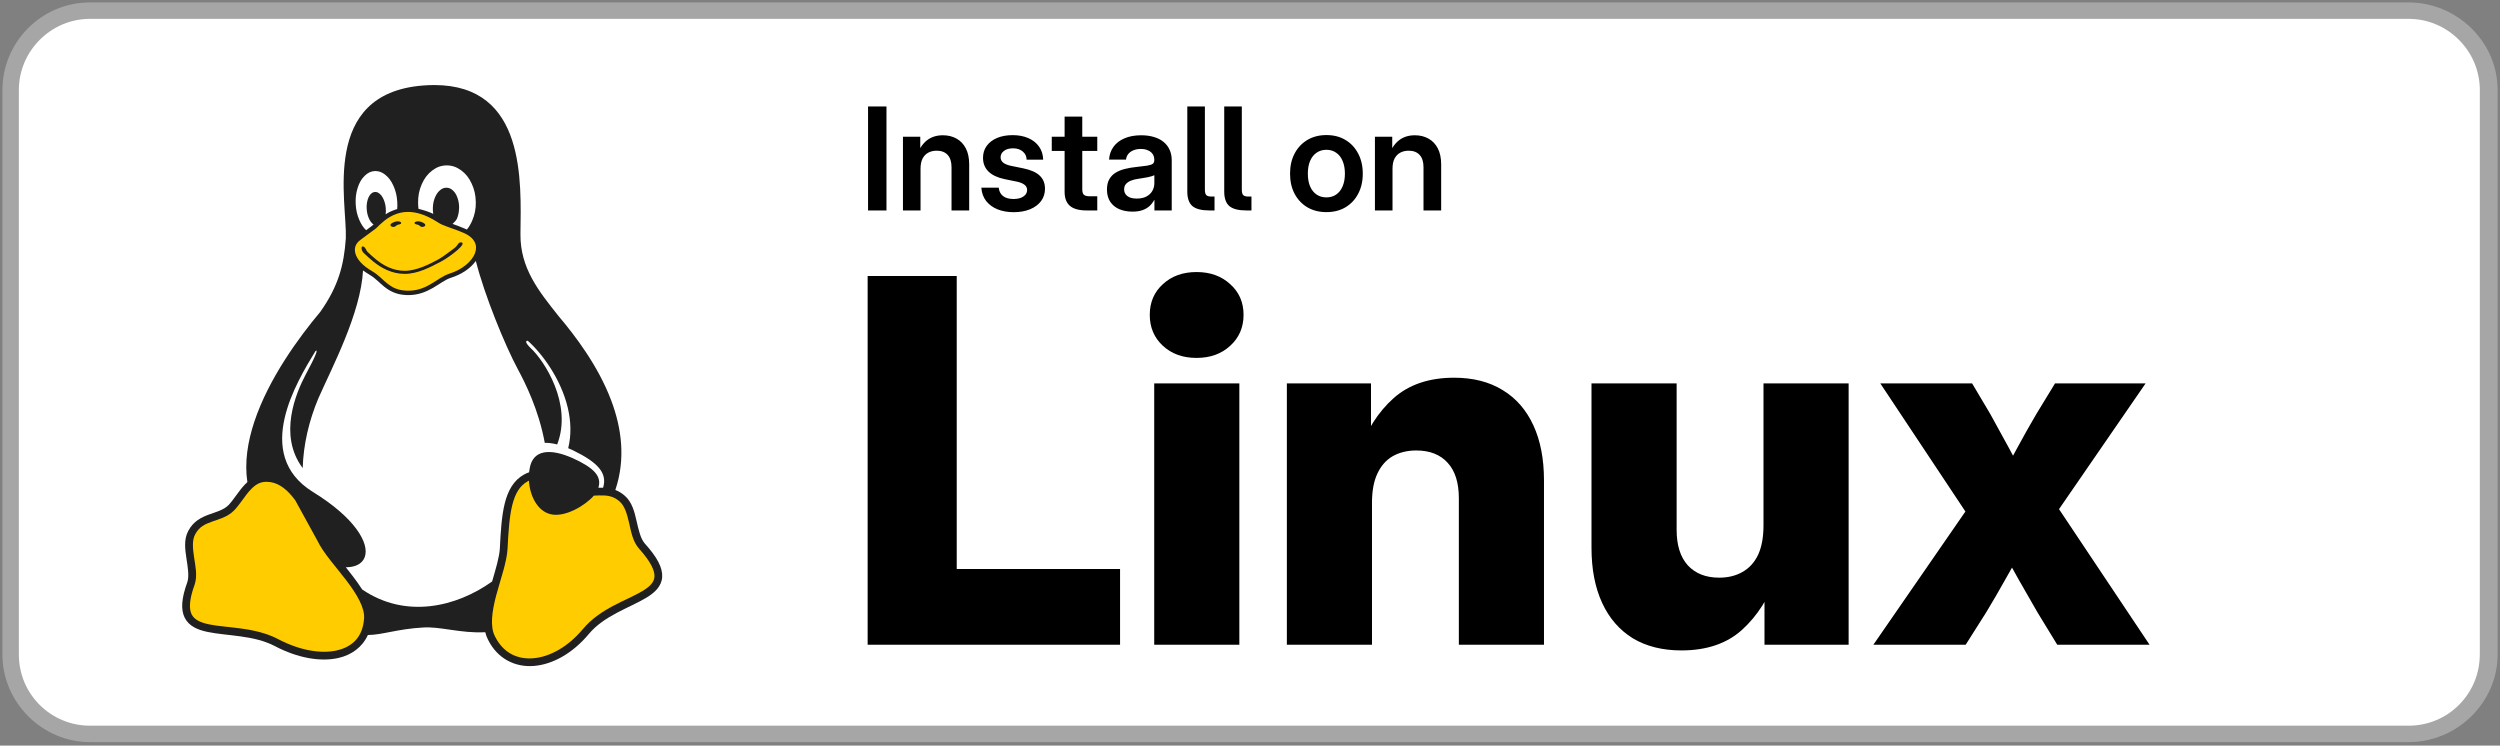<?xml version="1.0" encoding="UTF-8" standalone="no"?>
<!-- Generator: Adobe Illustrator 24.3.0, SVG Export Plug-In . SVG Version: 6.00 Build 0)  -->

<svg
   version="1.1"
   id="Layer_1"
   x="0px"
   y="0px"
   viewBox="0 0 513 153"
   xml:space="preserve"
   sodipodi:docname="Install on Linux.svg"
   inkscape:version="1.4.2 (ebf0e940d0, 2025-05-08)"
   width="513"
   height="153"
   xmlns:inkscape="http://www.inkscape.org/namespaces/inkscape"
   xmlns:sodipodi="http://sodipodi.sourceforge.net/DTD/sodipodi-0.dtd"
   xmlns="http://www.w3.org/2000/svg"
   xmlns:svg="http://www.w3.org/2000/svg"><rect x="0" y="0" width="513" height="153" fill="#808080" stroke="none"/><defs
   id="defs1">

























</defs><sodipodi:namedview
   id="namedview1"
   pagecolor="#ffffff"
   bordercolor="#000000"
   borderopacity="0.25"
   inkscape:showpageshadow="2"
   inkscape:pageopacity="0.0"
   inkscape:pagecheckerboard="0"
   inkscape:deskcolor="#d1d1d1"
   inkscape:zoom="3.5546874"
   inkscape:cx="408.89671"
   inkscape:cy="61.046155"
   inkscape:window-width="1920"
   inkscape:window-height="931"
   inkscape:window-x="26"
   inkscape:window-y="23"
   inkscape:window-maximized="0"
   inkscape:current-layer="Layer_1" />
<style
   type="text/css"
   id="style1">
	.st0{fill:#A6A6A6;}
	.st1{fill:#FFFFFF;}
</style>

<g
   id="g2"
   transform="translate(0.5,-179.61)"><path
     id="XMLID_3_"
     class="st0"
     d="M 493.76,331.89 H 17.96 C 8.14,331.89 0,323.75 0,313.93 V 198.07 c 0,-9.82 8,-17.96 17.96,-17.96 h 475.81 c 9.82,0 18.24,8 18.24,17.96 v 115.87 c -0.01,9.81 -8.29,17.95 -18.25,17.95 z" /><path
     id="XMLID_4_"
     d="m 508.35,313.93 c 0,8 -6.45,14.59 -14.59,14.59 H 17.96 c -8,0 -14.59,-6.45 -14.59,-14.59 V 198.07 c 0,-8 6.59,-14.59 14.59,-14.59 h 475.81 c 8,0 14.59,6.59 14.59,14.59 v 115.86 z"
     style="fill:#ffffff;fill-opacity:1" /><path
     id="XMLID_9_"
     class="st1"
     d="m 203.4,299.63 h -8.56 l -4.77,-14.87 h -16.41 l -4.49,14.87 h -8.42 l 16.27,-50.5 h 10.1 z m -14.73,-21.05 -4.21,-13.19 c -0.42,-1.4 -1.26,-4.49 -2.52,-9.54 h -0.14 c -0.56,2.1 -1.26,5.33 -2.38,9.54 l -4.21,13.19 z" /><path
     id="XMLID_12_"
     class="st1"
     d="m 245.2,280.97 c 0,6.17 -1.68,11.08 -5.05,14.73 -2.95,3.23 -6.73,4.77 -11.22,4.77 -4.77,0 -8.28,-1.68 -10.38,-5.19 h -0.14 v 19.22 h -8.14 v -39.28 c 0,-3.93 -0.14,-7.86 -0.28,-11.92 h 7.15 l 0.42,5.75 h 0.14 c 2.67,-4.35 6.73,-6.45 12.34,-6.45 4.35,0 7.86,1.68 10.8,5.05 2.94,3.37 4.36,7.85 4.36,13.32 z m -8.14,0.28 c 0,-3.51 -0.84,-6.45 -2.38,-8.7 -1.68,-2.38 -4.07,-3.65 -7.01,-3.65 -1.96,0 -3.79,0.7 -5.47,1.96 -1.68,1.26 -2.67,3.09 -3.23,5.19 -0.28,0.98 -0.42,1.82 -0.42,2.52 v 6.03 c 0,2.67 0.84,4.91 2.38,6.73 1.68,1.82 3.79,2.67 6.31,2.67 3.09,0 5.47,-1.12 7.15,-3.51 1.69,-2.23 2.67,-5.31 2.67,-9.24 z" /><path
     id="XMLID_15_"
     class="st1"
     d="m 287.14,280.97 c 0,6.17 -1.68,11.08 -5.05,14.73 -2.95,3.23 -6.73,4.77 -11.22,4.77 -4.77,0 -8.28,-1.68 -10.38,-5.19 h -0.14 v 19.22 h -8.14 v -39.28 c 0,-3.93 -0.14,-7.86 -0.28,-11.92 h 7.15 l 0.42,5.75 h 0.14 c 2.67,-4.35 6.73,-6.45 12.34,-6.45 4.35,0 7.86,1.68 10.8,5.05 2.82,3.36 4.36,7.85 4.36,13.32 z m -8.28,0.28 c 0,-3.51 -0.84,-6.45 -2.38,-8.7 -1.68,-2.38 -4.07,-3.65 -7.01,-3.65 -1.96,0 -3.79,0.7 -5.47,1.96 -1.68,1.26 -2.67,3.09 -3.23,5.19 -0.28,0.98 -0.42,1.82 -0.42,2.52 v 6.03 c 0,2.67 0.84,4.91 2.38,6.73 1.68,1.82 3.79,2.67 6.31,2.67 3.09,0 5.47,-1.12 7.15,-3.51 1.83,-2.23 2.67,-5.31 2.67,-9.24 z" /><path
     id="XMLID_16_"
     class="st1"
     d="m 333.85,285.46 c 0,4.35 -1.54,7.86 -4.49,10.52 -3.23,2.95 -7.86,4.35 -13.75,4.35 -5.47,0 -9.82,-0.98 -13.05,-3.09 l 1.82,-6.73 c 3.51,2.1 7.43,3.23 11.64,3.23 3.09,0 5.47,-0.7 7.15,-2.1 1.68,-1.4 2.52,-3.23 2.52,-5.47 0,-2.1 -0.7,-3.79 -2.1,-5.19 -1.4,-1.4 -3.65,-2.67 -7.01,-3.93 -8.84,-3.23 -13.19,-8.14 -13.19,-14.45 0,-4.21 1.54,-7.57 4.63,-10.24 3.09,-2.67 7.15,-3.93 12.34,-3.93 4.63,0 8.42,0.84 11.5,2.38 l -1.96,6.59 c -2.81,-1.54 -6.03,-2.38 -9.68,-2.38 -2.81,0 -5.05,0.7 -6.59,2.1 -1.4,1.26 -1.96,2.81 -1.96,4.63 0,1.96 0.7,3.65 2.38,4.91 1.4,1.26 3.79,2.52 7.29,3.93 4.35,1.68 7.57,3.79 9.54,6.17 1.99,2.24 2.97,5.19 2.97,8.7 z" /><path
     id="XMLID_17_"
     class="st1"
     d="m 360.64,269.33 h -8.98 V 287 c 0,4.49 1.54,6.73 4.77,6.73 1.4,0 2.67,-0.14 3.65,-0.42 l 0.28,6.17 c -1.54,0.56 -3.65,0.84 -6.31,0.84 -3.23,0 -5.75,-0.98 -7.43,-2.95 -1.82,-1.96 -2.67,-5.19 -2.67,-9.82 v -18.38 h -5.33 v -6.03 h 5.33 v -6.73 l 8,-2.38 v 9.12 h 8.98 v 6.17 h -0.29 z" /><path
     id="XMLID_20_"
     class="st1"
     d="m 400.9,281.11 c 0,5.61 -1.54,10.24 -4.77,13.75 -3.37,3.65 -7.86,5.61 -13.33,5.61 -5.33,0 -9.54,-1.82 -12.76,-5.33 -3.23,-3.51 -4.77,-8 -4.77,-13.47 0,-5.61 1.68,-10.24 4.91,-13.89 3.23,-3.65 7.72,-5.33 13.19,-5.33 5.33,0 9.68,1.82 12.91,5.33 3.08,3.51 4.62,7.86 4.62,13.33 z m -8.41,0.28 c 0,-3.37 -0.7,-6.17 -2.1,-8.7 -1.68,-2.95 -4.07,-4.35 -7.29,-4.35 -3.23,0 -5.75,1.4 -7.43,4.35 -1.4,2.38 -2.1,5.33 -2.1,8.84 0,3.37 0.7,6.17 2.1,8.7 1.68,2.95 4.21,4.35 7.29,4.35 3.09,0 5.47,-1.54 7.29,-4.49 1.39,-2.39 2.24,-5.33 2.24,-8.7 z" /><path
     id="XMLID_21_"
     class="st1"
     d="m 427.13,270.31 c -0.84,-0.14 -1.68,-0.28 -2.52,-0.28 -2.81,0 -5.05,1.12 -6.59,3.23 -1.4,1.96 -1.96,4.35 -1.96,7.15 v 19.08 h -8.14 l 0.14,-24.97 c 0,-4.21 -0.14,-8 -0.28,-11.5 h 7.01 l 0.28,7.01 h 0.28 c 0.84,-2.38 2.24,-4.35 4.07,-5.75 1.82,-1.26 3.79,-1.96 5.89,-1.96 0.7,0 1.4,0 1.96,0.14 v 7.86 h -0.14 z" /><path
     id="XMLID_24_"
     class="st1"
     d="m 463.32,279.71 c 0,1.4 -0.14,2.67 -0.28,3.65 h -24.27 c 0.14,3.65 1.26,6.31 3.51,8.28 2.1,1.68 4.63,2.52 8,2.52 3.65,0 6.87,-0.56 9.82,-1.68 l 1.26,5.61 c -3.51,1.54 -7.57,2.24 -12.2,2.24 -5.61,0 -10.1,-1.68 -13.33,-4.91 -3.23,-3.37 -4.77,-7.72 -4.77,-13.33 0,-5.47 1.54,-10.1 4.49,-13.75 3.09,-3.93 7.43,-5.89 12.76,-5.89 5.19,0 9.26,1.96 11.92,5.89 1.97,2.95 3.09,6.88 3.09,11.37 z m -7.71,-2.11 c 0,-2.38 -0.42,-4.49 -1.54,-6.17 -1.4,-2.24 -3.51,-3.37 -6.45,-3.37 -2.67,0 -4.77,1.12 -6.45,3.23 -1.4,1.68 -2.1,3.79 -2.38,6.31 z" /><path
     id="XMLID_27_"
     class="st1"
     d="m 186,218.13 c 0,4.49 -1.4,7.86 -4.07,10.1 -2.52,2.1 -6.03,3.09 -10.52,3.09 -2.24,0 -4.21,-0.14 -5.75,-0.28 v -24.41 c 2.1,-0.28 4.35,-0.56 6.87,-0.56 4.35,0 7.57,0.98 9.82,2.81 2.39,2.23 3.65,5.32 3.65,9.25 z m -4.2,0.14 c 0,-2.95 -0.7,-5.05 -2.24,-6.59 -1.54,-1.54 -3.79,-2.38 -6.73,-2.38 -1.26,0 -2.38,0.14 -3.23,0.28 v 18.52 c 0.42,0.14 1.4,0.14 2.67,0.14 3.09,0 5.33,-0.84 7.01,-2.52 1.67,-1.84 2.52,-4.23 2.52,-7.45 z" /><path
     id="XMLID_30_"
     class="st1"
     d="m 208.31,222.05 c 0,2.81 -0.84,5.05 -2.38,6.73 -1.68,1.82 -3.79,2.67 -6.59,2.67 -2.67,0 -4.77,-0.84 -6.31,-2.67 -1.54,-1.68 -2.38,-3.93 -2.38,-6.59 0,-2.81 0.84,-5.05 2.38,-6.87 1.54,-1.82 3.79,-2.67 6.45,-2.67 2.67,0 4.77,0.84 6.31,2.67 1.68,1.82 2.52,4.07 2.52,6.73 z m -4.21,0.14 c 0,-1.68 -0.42,-3.09 -1.12,-4.21 -0.84,-1.4 -1.96,-2.1 -3.51,-2.1 -1.54,0 -2.81,0.7 -3.65,2.1 -0.7,1.12 -1.12,2.67 -1.12,4.35 0,1.68 0.42,3.09 1.12,4.21 0.84,1.4 2.1,2.1 3.65,2.1 1.54,0 2.67,-0.7 3.51,-2.24 0.84,-1.12 1.12,-2.66 1.12,-4.21 z" /><path
     id="XMLID_31_"
     class="st1"
     d="m 238.04,213.22 -5.61,17.81 h -3.65 l -2.38,-7.72 c -0.56,-1.96 -1.12,-3.93 -1.4,-5.75 h -0.14 c -0.28,1.96 -0.84,3.93 -1.4,5.75 l -2.52,7.72 h -3.65 l -5.33,-17.81 h 4.07 l 1.96,8.56 c 0.42,1.96 0.84,3.93 1.26,5.75 h 0.14 c 0.28,-1.54 0.84,-3.37 1.54,-5.75 l 2.52,-8.56 h 3.23 l 2.38,8.42 c 0.56,2.1 1.12,3.93 1.4,5.89 h 0.14 c 0.28,-1.82 0.7,-3.79 1.26,-5.89 l 2.1,-8.42 z" /><path
     id="XMLID_32_"
     class="st1"
     d="m 258.67,231.03 h -3.93 v -10.24 c 0,-3.09 -1.26,-4.77 -3.65,-4.77 -1.12,0 -2.1,0.42 -2.81,1.26 -0.71,0.84 -1.12,1.82 -1.12,3.09 v 10.66 h -3.93 v -12.76 c 0,-1.54 0,-3.23 -0.14,-5.05 h 3.51 l 0.14,2.81 h 0.14 c 0.42,-0.84 1.12,-1.54 2.1,-2.1 1.12,-0.7 2.24,-0.98 3.65,-0.98 1.68,0 3.09,0.56 4.21,1.68 1.4,1.26 2.1,3.37 2.1,5.89 v 10.52 h -0.27 z" /><rect
     id="XMLID_33_"
     x="265.68"
     y="205.08"
     class="st1"
     width="3.93"
     height="26.09" /><path
     id="XMLID_36_"
     class="st1"
     d="m 293.03,222.05 c 0,2.81 -0.84,5.05 -2.38,6.73 -1.68,1.82 -3.79,2.67 -6.59,2.67 -2.67,0 -4.77,-0.84 -6.31,-2.67 -1.54,-1.68 -2.38,-3.93 -2.38,-6.59 0,-2.81 0.84,-5.05 2.38,-6.87 1.54,-1.82 3.79,-2.67 6.45,-2.67 2.66,0 4.77,0.84 6.31,2.67 1.68,1.82 2.52,4.07 2.52,6.73 z m -4.21,0.14 c 0,-1.68 -0.42,-3.09 -1.12,-4.21 -0.84,-1.4 -1.96,-2.1 -3.51,-2.1 -1.54,0 -2.81,0.7 -3.65,2.1 -0.7,1.12 -1.12,2.67 -1.12,4.35 0,1.68 0.42,3.09 1.12,4.21 0.84,1.4 2.1,2.1 3.65,2.1 1.54,0 2.67,-0.7 3.51,-2.24 0.84,-1.12 1.12,-2.66 1.12,-4.21 z" /><path
     id="XMLID_39_"
     class="st1"
     d="m 312.25,231.03 h -3.51 l -0.28,-2.1 h -0.14 c -1.26,1.68 -2.95,2.52 -5.19,2.52 -1.68,0 -3.09,-0.56 -4.07,-1.68 -0.98,-0.98 -1.4,-2.24 -1.4,-3.65 0,-2.24 0.84,-3.79 2.81,-5.05 1.82,-1.12 4.35,-1.68 7.72,-1.68 v -0.28 c 0,-2.38 -1.26,-3.51 -3.65,-3.51 -1.82,0 -3.37,0.42 -4.63,1.26 l -0.84,-2.67 c 1.68,-0.98 3.65,-1.54 6.17,-1.54 4.63,0 7.01,2.52 7.01,7.43 v 6.59 c -0.28,1.98 -0.14,3.38 0,4.36 z M 308.18,225 v -2.81 c -4.35,-0.14 -6.59,1.12 -6.59,3.65 0,0.98 0.28,1.68 0.7,2.1 0.56,0.42 1.12,0.7 1.96,0.7 0.84,0 1.68,-0.28 2.38,-0.84 0.7,-0.56 1.26,-1.26 1.4,-2.1 z" /><path
     id="XMLID_42_"
     class="st1"
     d="m 334.83,231.03 h -3.51 l -0.14,-2.81 h -0.14 c -1.12,2.24 -3.09,3.23 -5.75,3.23 -2.1,0 -3.93,-0.84 -5.33,-2.52 -1.4,-1.68 -2.1,-3.93 -2.1,-6.59 0,-2.95 0.7,-5.19 2.38,-7.01 1.54,-1.68 3.37,-2.52 5.47,-2.52 2.38,0 4.07,0.84 5.05,2.38 h 0.14 v -10.24 h 3.93 v 21.32 c -0.14,1.82 -0.14,3.36 0,4.76 z m -4.06,-7.43 v -2.95 c 0,-0.56 0,-0.98 -0.14,-1.26 -0.28,-0.98 -0.7,-1.82 -1.4,-2.38 -0.7,-0.7 -1.68,-0.98 -2.67,-0.98 -1.54,0 -2.67,0.56 -3.51,1.82 -0.84,1.12 -1.26,2.67 -1.26,4.49 0,1.82 0.42,3.23 1.26,4.35 0.84,1.12 1.96,1.82 3.51,1.82 1.26,0 2.38,-0.42 3.09,-1.4 0.7,-1.13 1.12,-2.25 1.12,-3.51 z" /><path
     id="XMLID_45_"
     class="st1"
     d="m 368.78,222.05 c 0,2.81 -0.84,5.05 -2.38,6.73 -1.68,1.82 -3.79,2.67 -6.59,2.67 -2.67,0 -4.77,-0.84 -6.31,-2.67 -1.54,-1.68 -2.38,-3.93 -2.38,-6.59 0,-2.81 0.84,-5.05 2.38,-6.87 1.54,-1.82 3.79,-2.67 6.45,-2.67 2.67,0 4.77,0.84 6.31,2.67 1.82,1.82 2.52,4.07 2.52,6.73 z m -4.07,0.14 c 0,-1.68 -0.42,-3.09 -1.12,-4.21 -0.84,-1.4 -1.96,-2.1 -3.51,-2.1 -1.54,0 -2.81,0.7 -3.65,2.1 -0.7,1.12 -1.12,2.67 -1.12,4.35 0,1.68 0.42,3.09 1.12,4.21 0.84,1.4 2.1,2.1 3.65,2.1 1.54,0 2.67,-0.7 3.51,-2.24 0.7,-1.12 1.12,-2.66 1.12,-4.21 z" /><path
     id="XMLID_46_"
     class="st1"
     d="m 390.24,231.03 h -3.93 v -10.24 c 0,-3.09 -1.26,-4.77 -3.65,-4.77 -1.12,0 -2.1,0.42 -2.81,1.26 -0.7,0.84 -1.12,1.82 -1.12,3.09 v 10.66 h -3.93 v -12.76 c 0,-1.54 0,-3.23 -0.14,-5.05 h 3.51 l 0.14,2.81 h 0.14 c 0.42,-0.84 1.12,-1.54 2.1,-2.1 1.12,-0.7 2.24,-0.98 3.65,-0.98 1.68,0 3.09,0.56 4.21,1.68 1.4,1.26 2.1,3.37 2.1,5.89 v 10.52 h -0.27 z" /><path
     id="XMLID_47_"
     class="st1"
     d="m 416.89,216.16 h -4.35 v 8.7 c 0,2.24 0.84,3.37 2.38,3.37 0.7,0 1.26,0 1.82,-0.14 l 0.14,2.95 c -0.84,0.28 -1.82,0.42 -3.09,0.42 -1.54,0 -2.81,-0.42 -3.65,-1.4 -0.84,-0.98 -1.26,-2.52 -1.26,-4.77 v -8.98 h -2.81 v -2.95 h 2.67 v -3.23 l 3.93,-1.12 v 4.49 h 4.35 z" /><path
     id="XMLID_48_"
     class="st1"
     d="m 437.94,231.03 h -3.93 v -10.1 c 0,-3.23 -1.26,-4.77 -3.65,-4.77 -1.82,0 -3.09,0.98 -3.79,2.81 -0.14,0.42 -0.14,0.84 -0.14,1.4 v 10.8 h -3.93 v -26.09 h 3.93 v 10.8 h 0.14 c 1.26,-1.96 3.09,-2.95 5.33,-2.95 1.68,0 2.95,0.56 4.07,1.68 1.4,1.4 1.96,3.37 1.96,6.03 z" /><path
     id="XMLID_51_"
     class="st1"
     d="m 459.68,221.35 c 0,0.7 0,1.26 -0.14,1.82 h -11.92 c 0,1.82 0.56,3.09 1.68,4.07 0.98,0.84 2.24,1.26 3.93,1.26 1.82,0 3.37,-0.28 4.77,-0.84 l 0.56,2.81 c -1.68,0.7 -3.65,1.12 -6.03,1.12 -2.81,0 -4.91,-0.84 -6.59,-2.38 -1.54,-1.68 -2.38,-3.79 -2.38,-6.59 0,-2.67 0.7,-4.91 2.24,-6.73 1.54,-1.96 3.65,-2.81 6.31,-2.81 2.52,0 4.49,0.98 5.89,2.81 1.12,1.25 1.68,3.22 1.68,5.46 z m -3.79,-1.12 c 0,-1.12 -0.28,-2.24 -0.7,-3.09 -0.7,-1.12 -1.68,-1.68 -3.23,-1.68 -1.26,0 -2.38,0.56 -3.23,1.68 -0.7,0.84 -0.98,1.82 -1.12,3.09 z" /><g
     id="g1"
     transform="matrix(0.139,0,0,0.139,6.306,168.56)"><path
       d="m 902.877,881.789 c -0.01,-0.01 -0.021,-0.021 -0.021,-0.03 -6.069,-6.85 -8.96,-19.55 -12.069,-33.08 -3.101,-13.52 -6.57,-28.1 -17.67,-37.55 -0.021,-0.021 -0.051,-0.04 -0.07,-0.061 -2.2,-1.92 -4.46,-3.539 -6.73,-4.89 -2.279,-1.35 -4.59,-2.45 -6.899,-3.32 15.43,-45.76 9.38,-91.329 -6.2,-132.5 -19.11,-50.54 -52.48,-94.569 -77.97,-124.689 -28.53,-35.99 -56.431,-70.15 -55.88,-120.61 0.849,-77.01 8.469,-219.82 -127.051,-220.01 -5.51,-0.01 -11.26,0.22 -17.25,0.7 -151.44,12.19 -111.27,172.19 -113.52,225.76 -2.77,39.18 -10.71,70.06 -37.66,108.36 -31.65,37.64 -76.23,98.57 -97.34,162 -9.96,29.93 -14.7,60.439 -10.33,89.319 -1.37,1.23 -2.67,2.521 -3.92,3.841 -9.29,9.93 -16.16,21.949 -23.81,30.039 -7.15,7.141 -17.33,9.851 -28.53,13.86 -11.2,4.021 -23.49,9.94 -30.95,24.26 0,0 0,0.011 -0.01,0.011 -0.01,0.02 -0.02,0.05 -0.04,0.069 -3.51,6.55 -4.65,13.62 -4.65,20.79 0,6.63 0.98,13.351 1.97,19.82 2.06,13.46 4.15,26.189 1.38,34.81 -8.86,24.23 -10,40.98 -3.76,53.141 6.26,12.18 19.11,17.55 33.64,20.59 29.06,6.06 68.41,4.56 99.42,21 l 2.67,-5.03 -2.64,5.04 c 33.2,17.36 66.86,23.521 93.71,17.39 19.48,-4.439 35.28,-16.039 43.4,-33.88 21,-0.1 44.05,-9 80.97,-11.029 25.05,-2.021 56.34,8.899 92.33,6.899 0.94,3.9 2.301,7.66 4.16,11.23 0.021,0.029 0.04,0.069 0.061,0.1 13.949,27.9 39.869,40.66 67.5,38.48 27.659,-2.181 57.069,-18.49 80.85,-46.78 l -4.36,-3.66 4.391,3.62 c 22.66,-27.48 60.27,-38.87 85.22,-53.91 12.47,-7.52 22.58,-16.939 23.37,-30.62 0.778,-13.67 -7.252,-28.99 -25.712,-49.48 z"
       id="path3"
       style="fill:#202020;fill-opacity:1"
       fill="#000000" /><path
       fill="#D6A312"
       d="m 917.207,930.619 c -0.48,8.439 -6.59,14.71 -17.88,21.51 -22.561,13.61 -62.551,25.45 -88.08,56.38 -22.181,26.39 -49.221,40.88 -73.03,42.76 -23.809,1.88 -44.35,-8 -56.47,-32.31 l -0.021,-0.05 -0.029,-0.061 c -7.521,-14.3 -4.391,-36.85 1.939,-60.649 6.33,-23.79 15.43,-48.23 16.65,-68.08 v -0.061 c 1.279,-25.439 2.71,-47.66 6.979,-64.81 4.28,-17.15 11.01,-28.75 22.931,-35.28 0.56,-0.3 1.109,-0.59 1.659,-0.86 1.351,22.03 12.261,44.511 31.54,49.37 21.101,5.561 51.511,-12.54 64.351,-27.31 2.569,-0.101 5.069,-0.23 7.5,-0.29 11.27,-0.271 20.71,0.38 30.37,8.82 l 0.029,0.029 0.03,0.021 c 7.42,6.29 10.95,18.17 14.01,31.47 3.061,13.311 5.5,27.8 14.681,38.13 l 0.01,0.01 0.01,0.021 c 17.641,19.57 23.311,32.79 22.821,41.24 z"
       id="path5"
       style="fill:#ffcc00;fill-opacity:1" /><path
       d="m 488.457,992.999 -0.01,0.06 v 0.07 c -2.04,26.74 -17.12,41.3 -40.28,46.59 -23.14,5.29 -54.53,0.021 -85.87,-16.37 -0.01,0 -0.02,-0.01 -0.03,-0.01 -34.68,-18.37 -75.93,-16.54 -102.4,-22.07 -13.23,-2.76 -21.87,-6.92 -25.83,-14.64 -3.96,-7.73 -4.05,-21.2 4.37,-44.17 l 0.04,-0.101 0.03,-0.1 c 4.17,-12.85 1.08,-26.91 -0.94,-40.11 -2.02,-13.189 -3.01,-25.199 1.5,-33.56 l 0.04,-0.08 c 5.77,-11.12 14.23,-15.1 24.73,-18.86 10.51,-3.77 22.96,-6.729 32.79,-16.59 l 0.06,-0.05 0.05,-0.05 c 9.09,-9.59 15.92,-21.62 23.91,-30.15 6.74,-7.2 13.49,-11.97 23.66,-12.04 0.12,0.011 0.23,0.011 0.35,0 1.78,0.011 3.67,0.16 5.67,0.471 13.5,2.04 25.27,11.479 36.61,26.859 l 32.74,59.67 0.01,0.03 0.02,0.02 c 8.71,18.19 27.11,38.2 42.7,58.61 15.59,20.401 27.65,40.891 26.08,56.571 z"
       id="path7"
       style="fill:#ffcc00;fill-opacity:1"
       fill="#D6A312" /><path
       d="m 651.737,436.739 c -2.63,-5.15 -8,-10.05 -17.14,-13.8 l -0.02,-0.01 -0.03,-0.01 c -19.01,-8.14 -27.26,-8.72 -37.87,-15.62 -17.27,-11.1 -31.54,-14.99 -43.4,-14.94 -6.21,0.02 -11.76,1.12 -16.73,2.84 -14.45,4.97 -24.04,15.34 -30.05,21.03 l -0.01,0.01 c 0,0.01 -0.01,0.01 -0.01,0.02 -1.18,1.12 -2.7,2.14 -6.38,4.84 -3.71,2.71 -9.27,6.79 -17.27,12.79 -7.11,5.33 -9.42,12.27 -6.96,20.4 2.45,8.13 10.29,17.51 24.63,25.62 l 0.02,0.02 0.03,0.01 c 8.9,5.23 14.98,12.28 21.96,17.89 3.49,2.8 7.16,5.3 11.58,7.19 4.42,1.89 9.58,3.17 16.04,3.55 15.16,0.88 26.32,-3.67 36.17,-9.31 9.87,-5.63 18.229,-12.52 27.82,-15.63 l 0.02,-0.01 0.021,-0.01 c 19.659,-6.14 33.68,-18.51 38.069,-30.26 2.2,-5.88 2.13,-11.46 -0.49,-16.61 z"
       id="path9"
       style="fill:#ffcd00;fill-opacity:1"
       fill="#D6A312" /><path
       d="m 601.857,465.759 c -15.641,8.153 -33.91,18.04 -53.35,18.04 -19.43,0 -34.78,-8.98 -45.82,-17.73 -5.52,-4.37 -10,-8.72 -13.38,-11.88 -5.864,-4.629 -5.162,-11.122 -2.752,-10.93 4.039,0.504 4.649,5.822 7.192,8.2 3.44,3.22 7.75,7.39 12.97,11.53 10.44,8.27 24.36,16.32 41.79,16.32 17.4,0 37.712,-10.215 50.11,-17.17 7.024,-3.94 15.962,-11.003 23.257,-16.357 5.581,-4.096 5.377,-9.029 9.985,-8.492 4.608,0.537 1.199,5.46 -5.254,11.092 -6.453,5.632 -16.548,13.104 -24.748,17.378 z"
       id="path11"
       inkscape:connector-curvature="0"
       style="fill:#202020;fill-opacity:1"
       sodipodi:nodetypes="sscccccssszzs" /><path
       d="m 841.357,799.519 c -2.17,-0.08 -4.31,-0.069 -6.39,-0.02 -0.19,0.01 -0.38,0.01 -0.58,0.01 5.37,-16.96 -6.51,-29.47 -38.17,-43.79 -32.83,-14.439 -58.99,-13.01 -63.41,16.29 -0.28,1.53 -0.51,3.1 -0.68,4.68 -2.46,0.86 -4.92,1.94 -7.4,3.29 -15.41,8.44 -23.83,23.74 -28.51,42.521 -4.67,18.76 -6.02,41.43 -7.3,66.92 0,0.01 0,0.01 0,0.02 -0.79,12.811 -6.07,30.15 -11.41,48.511 -53.78,38.369 -128.42,54.989 -191.8,11.729 -4.29,-6.79 -9.22,-13.52 -14.29,-20.16 -3.24,-4.239 -6.57,-8.45 -9.87,-12.609 6.5,0.01 12.03,-1.061 16.5,-3.08 5.56,-2.53 9.46,-6.57 11.4,-11.771 3.86,-10.39 -0.02,-25.05 -12.39,-41.8 -12.37,-16.74 -33.32,-35.63 -64.1,-54.51 0,0 0,0 0,-0.01 -22.62,-14.07 -35.26,-31.311 -41.18,-50.03 -5.93,-18.73 -5.1,-38.98 -0.53,-58.97 8.76,-38.37 31.26,-75.69 45.62,-99.11 3.86,-2.84 1.38,5.28 -14.54,34.84 -14.26,27.021 -40.93,89.38 -4.42,138.061 0.98,-34.641 9.25,-69.971 23.14,-103.021 20.23,-45.85 62.54,-125.38 65.9,-188.76 1.74,1.26 7.69,5.28 10.34,6.79 0.01,0.01 0.01,0.01 0.02,0.01 7.76,4.57 13.59,11.25 21.14,17.32 7.57,6.08 17.02,11.33 31.3,12.16 1.37,0.08 2.71,0.12 4.02,0.12 14.72,0 26.2,-4.8 35.76,-10.27 10.391,-5.94 18.69,-12.52 26.561,-15.08 0.01,-0.01 0.02,-0.01 0.03,-0.01 16.63,-5.2 29.84,-14.4 37.359,-25.12 12.92,50.92 42.96,124.47 62.271,160.36 10.27,19.04 30.689,59.5 39.51,108.25 5.59,-0.171 11.75,0.64 18.34,2.329 23.07,-59.81 -19.56,-124.22 -39.06,-142.16 -7.87,-7.64 -8.25,-11.06 -4.34,-10.9 21.14,18.71 48.909,56.32 59.01,98.78 4.609,19.359 5.59,39.72 0.649,59.81 2.41,1 4.87,2.09 7.36,3.271 37.03,18.029 50.72,33.709 44.14,55.109 z"
       id="path13"
       fill="#ffffff" /><path
       d="m 653.477,378.079 c 0.08,10.09 -1.66,18.68 -5.49,27.45 -2.18,5 -4.689,9.2 -7.699,12.84 -1.021,-0.49 -2.08,-0.96 -3.181,-1.41 -3.81,-1.63 -7.18,-2.97 -10.199,-4.11 -3.021,-1.14 -5.378,-1.919 -7.809,-2.759 1.761,-2.13 5.23,-4.64 6.521,-7.79 1.96,-4.75 2.92,-9.39 3.1,-14.92 0,-0.22 0.07,-0.41 0.07,-0.67 0.11,-5.3 -0.59,-9.83 -2.14,-14.47 -1.62,-4.87 -3.681,-8.37 -6.66,-11.28 -2.99,-2.91 -5.97,-4.23 -9.55,-4.35 -0.17,-0.01 -0.33,-0.01 -0.5,-0.01 -3.36,0.01 -6.28,1.17 -9.301,3.69 -3.17,2.65 -5.52,6.04 -7.479,10.76 -1.95,4.72 -2.91,9.4 -3.101,14.96 -0.029,0.22 -0.029,0.41 -0.029,0.63 -0.07,3.06 0.13,5.86 0.6,8.58 -6.88,-3.43 -15.682,-5.931 -21.762,-7.381 -0.35,-2.63 -0.55,-5.34 -0.61,-8.18 v -0.77 c -0.11,-10.06 1.54,-18.69 5.41,-27.45 3.87,-8.77 8.66,-15.07 15.399,-20.2 6.75,-5.12 13.381,-7.47 21.23,-7.55 h 0.37 c 7.68,0 14.25,2.26 21,7.15 6.85,4.98 11.79,11.2 15.77,19.9 3.9,8.48 5.78,16.77 5.971,26.6 -0.001,0.26 -0.001,0.48 0.069,0.74 z"
       id="path15"
       inkscape:connector-curvature="0"
       style="fill:#ffffff"
       sodipodi:nodetypes="ccccccccccccccccccccccccscccc" /><path
       d="m 537.397,388.129 c -1.01,0.29 -1.99,0.6 -2.96,0.93 -5.5,1.9 -9.867,3.997 -14.087,6.787 0.41,-2.92 0.47,-5.88 0.15,-9.19 -0.03,-0.18 -0.03,-0.33 -0.03,-0.51 -0.44,-4.39 -1.37,-8.07 -2.92,-11.79 -1.65,-3.87 -3.5,-6.6 -5.93,-8.7 -2.2,-1.9 -4.28,-2.78 -6.58,-2.76 -0.23,0 -0.47,0.01 -0.71,0.03 -2.58,0.22 -4.72,1.48 -6.75,3.95 -2.02,2.46 -3.35,5.52 -4.31,9.58 -0.96,4.05 -1.21,8.03 -0.81,12.6 0,0.18 0.04,0.33 0.04,0.51 0.44,4.43 1.33,8.11 2.91,11.83 1.62,3.83 3.5,6.56 5.93,8.66 0.41,0.35 0.81,0.67 1.21,0.95 -2.52,1.95 -4.213,3.333 -6.293,4.853 -1.33,0.97 -2.91,2.13 -4.75,3.49 -4.01,-3.76 -7.14,-8.48 -9.88,-14.71 -3.24,-7.36 -4.97,-14.73 -5.49,-23.43 v -0.07 c -0.48,-8.7 0.37,-16.18 2.76,-23.92 2.4,-7.74 5.6,-13.34 10.25,-17.94 4.64,-4.61 9.32,-6.93 14.96,-7.22 0.44,-0.02 0.87,-0.03 1.3,-0.03 5.11,0.01 9.67,1.71 14.39,5.48 5.12,4.09 8.99,9.32 12.23,16.69 3.25,7.37 4.98,14.74 5.46,23.44 v 0.07 c 0.23,3.65 0.2,7.09 -0.09,10.42 z"
       id="path17"
       inkscape:connector-curvature="0"
       style="fill:#ffffff"
       sodipodi:nodetypes="cccccccccccccccccccccccccccccc" /><path
       sodipodi:nodetypes="aaaaaaa"
       inkscape:connector-curvature="0"
       id="path28396-7"
       d="m 563.054,408.939 c 0.647,2.076 3.993,1.732 5.926,2.728 1.696,0.874 3.061,2.789 4.968,2.844 1.82,0.053 4.654,-0.63 4.89,-2.436 0.313,-2.386 -3.171,-3.902 -5.413,-4.776 -2.885,-1.125 -6.581,-1.695 -9.287,-0.191 -0.62,0.345 -1.297,1.153 -1.086,1.831 z"
       style="opacity:1;fill:#202020;fill-opacity:1;stroke:none" /><path
       style="opacity:1;fill:#202020;fill-opacity:1;stroke:none"
       d="m 543.289,408.939 c -0.647,2.076 -3.993,1.732 -5.926,2.728 -1.696,0.874 -3.061,2.789 -4.968,2.844 -1.82,0.053 -4.654,-0.63 -4.89,-2.436 -0.313,-2.386 3.171,-3.902 5.413,-4.776 2.885,-1.125 6.581,-1.695 9.287,-0.191 0.62,0.345 1.297,1.153 1.086,1.831 z"
       id="path5461"
       inkscape:connector-curvature="0"
       sodipodi:nodetypes="aaaaaaa" /></g><path
     style="font-size:104px;font-family:'Adwaita Sans';-inkscape-font-specification:'Adwaita Sans, @opsz=32,wght=800';font-variation-settings:'opsz' 32, 'wght' 800"
     d="m 177.54,311.909 v -75.664 h 18.281 v 60.125 h 33.516 v 15.539 z m 58.805,0 v -53.625 h 17.469 v 53.625 z m 8.684,-58.855 q -4.215,0 -6.906,-2.488 -2.691,-2.488 -2.691,-6.348 0,-3.859 2.691,-6.297 2.691,-2.488 6.906,-2.488 4.215,0 6.906,2.488 2.742,2.438 2.742,6.297 0,3.859 -2.742,6.348 -2.691,2.488 -6.906,2.488 z m 36.004,29.707 v 29.148 h -17.469 v -53.625 h 17.266 v 14.371 h -2.59 q 2.488,-7.109 7.211,-11.324 4.723,-4.215 12.441,-4.215 5.84,0 9.953,2.539 4.113,2.488 6.297,7.211 2.184,4.723 2.184,11.324 v 33.719 h -17.469 v -30.062 q 0,-4.773 -2.285,-7.262 -2.285,-2.539 -6.449,-2.539 -2.742,0 -4.824,1.168 -2.031,1.168 -3.148,3.555 -1.117,2.336 -1.117,5.992 z m 63.477,30.316 q -5.789,0 -9.953,-2.488 -4.113,-2.539 -6.297,-7.262 -2.184,-4.723 -2.184,-11.324 v -33.719 h 17.469 v 30.062 q 0,4.723 2.285,7.262 2.336,2.539 6.449,2.539 2.742,0 4.773,-1.168 2.082,-1.168 3.199,-3.504 1.117,-2.387 1.117,-6.043 v -29.148 h 17.469 v 53.625 h -17.266 v -14.371 h 2.59 q -2.488,7.059 -7.211,11.324 -4.672,4.215 -12.441,4.215 z m 39.406,-1.168 21.328,-30.875 -0.406,6.602 -19.5,-29.352 h 18.84 l 3.707,6.246 q 1.98,3.555 3.707,6.754 1.727,3.199 3.453,6.449 h -4.977 q 1.777,-3.25 3.504,-6.449 1.727,-3.199 3.809,-6.754 l 3.809,-6.246 h 18.586 l -20.211,29.352 0.406,-6.602 20.617,30.875 h -18.941 l -4.062,-6.652 q -1.98,-3.453 -3.758,-6.551 -1.727,-3.098 -3.453,-6.195 h 4.062 q -1.828,3.098 -3.555,6.195 -1.727,3.098 -3.809,6.551 l -4.215,6.652 z"
     id="text1"
     aria-label="Linux" /><path
     style="font-size:29.333px;font-family:'Adwaita Sans';-inkscape-font-specification:'Adwaita Sans, @opsz=32,wght=600';font-variation-settings:'opsz' 32, 'wght' 600"
     d="m 181.405,201.452 v 21.341 h -3.781 v -21.341 z m 6.99,12.79 v 8.551 h -3.609 v -15.125 h 3.552 v 3.853 h -0.702 q 0.73,-2.034 2.048,-3.094 1.332,-1.06 3.294,-1.06 1.59,0 2.807,0.688 1.217,0.673 1.905,2.005 0.688,1.332 0.688,3.28 v 9.453 h -3.624 v -8.88 q 0,-1.661 -0.802,-2.521 -0.788,-0.859 -2.249,-0.859 -0.945,0 -1.69,0.387 -0.745,0.387 -1.189,1.203 -0.43,0.816 -0.43,2.12 z m 19.121,8.909 q -1.833,0 -3.294,-0.573 -1.461,-0.587 -2.349,-1.704 -0.888,-1.131 -1.003,-2.75 h 3.566 q 0.115,1.103 0.888,1.719 0.788,0.602 2.134,0.602 1.303,0 2.048,-0.516 0.759,-0.516 0.759,-1.318 0,-0.688 -0.559,-1.103 -0.544,-0.415 -1.504,-0.616 l -2.578,-0.53 q -2.177,-0.458 -3.294,-1.561 -1.117,-1.103 -1.117,-2.807 0,-1.389 0.745,-2.435 0.759,-1.046 2.12,-1.633 1.375,-0.587 3.223,-0.587 1.833,0 3.223,0.616 1.404,0.616 2.191,1.747 0.802,1.117 0.845,2.678 h -3.395 q -0.014,-1.017 -0.788,-1.676 -0.759,-0.659 -1.991,-0.659 -1.189,0 -1.876,0.53 -0.688,0.53 -0.688,1.303 0,0.673 0.53,1.103 0.53,0.415 1.475,0.63 l 2.721,0.559 q 2.249,0.473 3.309,1.49 1.074,1.017 1.074,2.678 0,1.475 -0.831,2.564 -0.816,1.074 -2.263,1.661 -1.447,0.587 -3.323,0.587 z m 17.145,-15.483 v 2.908 h -9.339 v -2.908 z m -6.703,-4.125 h 3.624 v 14.91 q 0,0.802 0.329,1.117 0.329,0.315 1.203,0.315 0.358,0 0.816,0 0.458,0 0.73,0 v 2.908 q -0.372,0 -0.988,0 -0.602,0 -1.189,0 -2.32,0 -3.423,-0.931 -1.103,-0.945 -1.103,-2.879 z m 13.919,19.493 q -1.504,0 -2.693,-0.501 -1.174,-0.501 -1.862,-1.518 -0.673,-1.017 -0.673,-2.521 0,-1.289 0.487,-2.12 0.487,-0.845 1.318,-1.346 0.831,-0.501 1.905,-0.759 1.074,-0.272 2.234,-0.387 1.404,-0.158 2.22,-0.272 0.831,-0.129 1.189,-0.358 0.358,-0.243 0.358,-0.759 v -0.115 q 0,-0.659 -0.329,-1.146 -0.329,-0.501 -0.96,-0.773 -0.616,-0.286 -1.475,-0.286 -0.874,0 -1.547,0.286 -0.659,0.272 -1.046,0.773 -0.387,0.487 -0.444,1.132 h -3.48 q 0.1,-1.504 0.902,-2.621 0.816,-1.132 2.263,-1.747 1.447,-0.63 3.423,-0.63 1.475,0 2.635,0.358 1.174,0.344 1.977,1.017 0.816,0.673 1.232,1.618 0.43,0.945 0.43,2.12 v 10.312 h -3.552 v -2.134 h -0.057 q -0.358,0.673 -0.931,1.217 -0.573,0.53 -1.432,0.845 -0.859,0.315 -2.091,0.315 z m 0.888,-2.678 q 1.189,0 1.991,-0.43 0.802,-0.43 1.203,-1.146 0.415,-0.716 0.415,-1.59 v -1.633 q -0.172,0.1 -0.501,0.201 -0.329,0.1 -0.788,0.201 -0.444,0.086 -0.974,0.172 -0.516,0.086 -1.074,0.172 -0.773,0.1 -1.432,0.358 -0.645,0.243 -1.046,0.688 -0.387,0.43 -0.387,1.117 0,0.587 0.315,1.017 0.329,0.43 0.902,0.659 0.587,0.215 1.375,0.215 z m 14.91,2.435 q -2.421,0 -3.48,-0.888 -1.06,-0.902 -1.06,-2.979 v -17.474 h 3.609 v 17.116 q 0,0.788 0.301,1.089 0.301,0.286 1.074,0.286 0.129,0 0.301,0 0.186,0 0.301,0 v 2.85 q -0.258,0 -0.53,0 -0.258,0 -0.516,0 z m 7.577,0 q -2.421,0 -3.48,-0.888 -1.06,-0.902 -1.06,-2.979 v -17.474 h 3.609 v 17.116 q 0,0.788 0.301,1.089 0.301,0.286 1.074,0.286 0.129,0 0.301,0 0.186,0 0.301,0 v 2.85 q -0.258,0 -0.53,0 -0.258,0 -0.516,0 z m 16.428,0.344 q -2.22,0 -3.91,-0.988 -1.676,-1.003 -2.621,-2.779 -0.931,-1.776 -0.931,-4.125 0,-2.349 0.931,-4.125 0.945,-1.79 2.621,-2.793 1.69,-1.003 3.91,-1.003 2.234,0 3.91,1.003 1.676,1.003 2.607,2.793 0.945,1.776 0.945,4.125 0,2.349 -0.945,4.125 -0.931,1.776 -2.607,2.779 -1.676,0.988 -3.91,0.988 z m 0,-3.022 q 1.16,0 2.005,-0.587 0.859,-0.587 1.318,-1.676 0.473,-1.103 0.473,-2.607 0,-1.518 -0.473,-2.607 -0.458,-1.103 -1.318,-1.69 -0.845,-0.602 -2.005,-0.602 -1.16,0 -2.02,0.602 -0.859,0.587 -1.332,1.69 -0.458,1.089 -0.458,2.607 0,1.518 0.458,2.607 0.473,1.089 1.332,1.676 0.859,0.587 2.02,0.587 z m 13.564,-5.872 v 8.551 h -3.609 v -15.125 h 3.552 v 3.853 h -0.702 q 0.73,-2.034 2.048,-3.094 1.332,-1.06 3.294,-1.06 1.59,0 2.807,0.688 1.217,0.673 1.905,2.005 0.688,1.332 0.688,3.28 v 9.453 h -3.624 v -8.88 q 0,-1.661 -0.802,-2.521 -0.788,-0.859 -2.249,-0.859 -0.945,0 -1.69,0.387 -0.745,0.387 -1.189,1.203 -0.43,0.816 -0.43,2.12 z"
     id="text3"
     aria-label="Install on&#10;" /></g></svg>
